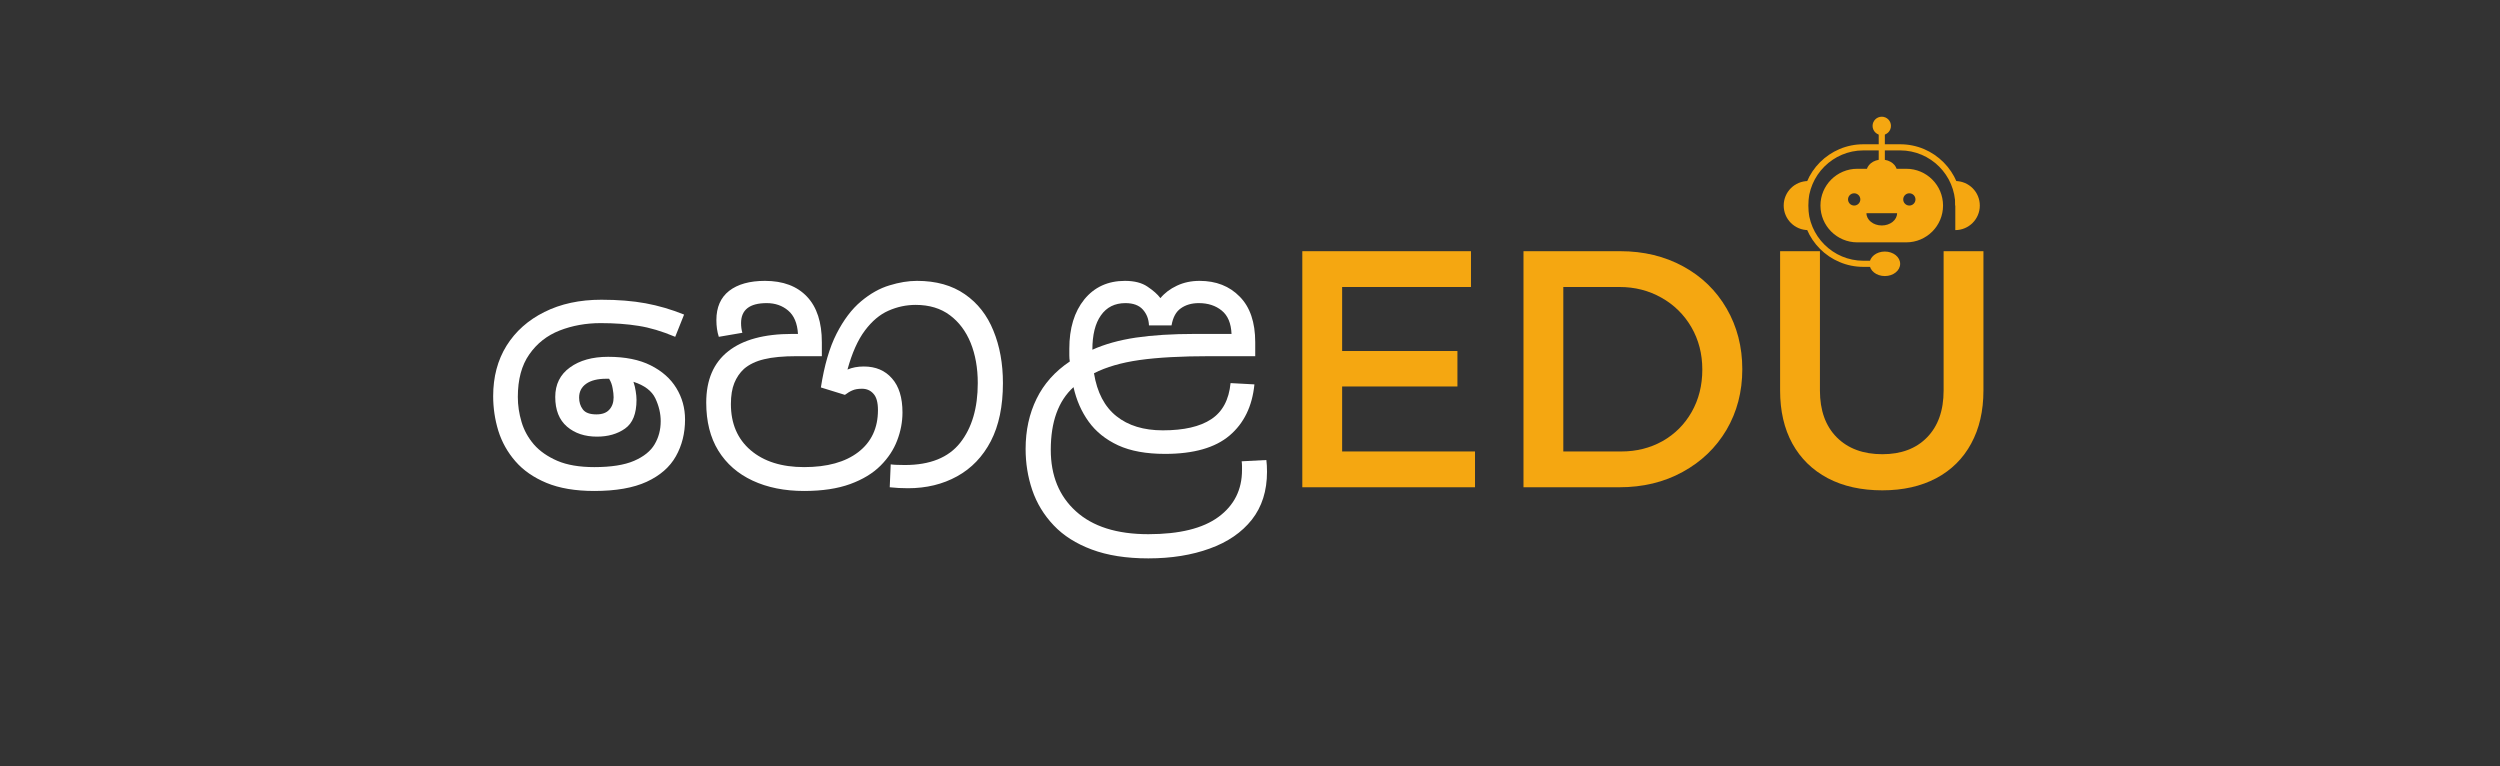 <svg xmlns="http://www.w3.org/2000/svg" xmlns:xlink="http://www.w3.org/1999/xlink" width="323" zoomAndPan="magnify" viewBox="0 0 242.25 74.25" height="99" preserveAspectRatio="xMidYMid meet" version="1.0"><rect x="0" y="0" width="242.25" height="74.25" fill="#333333" stroke="none"/><defs><g/><clipPath id="d00cccffd2"><path d="M 172.836 17 L 176 17 L 176 23 L 172.836 23 Z M 172.836 17 " clip-rule="nonzero"/></clipPath><clipPath id="d87076877f"><path d="M 181 11.309 L 184 11.309 L 184 14 L 181 14 Z M 181 11.309 " clip-rule="nonzero"/></clipPath><clipPath id="863a1a7829"><path d="M 181 24 L 185 24 L 185 26.898 L 181 26.898 Z M 181 24 " clip-rule="nonzero"/></clipPath><clipPath id="548c2c02b0"><path d="M 128.133 45.73 L 129.617 45.73 L 129.617 47 L 128.133 47 Z M 128.133 45.73 " clip-rule="nonzero"/></clipPath></defs><g fill="#ffffff" fill-opacity="1"><g transform="translate(46.647, 47.216)"><g><path d="M 10.938 0.359 C 9.113 0.359 7.57 0.098 6.312 -0.422 C 5.062 -0.941 4.055 -1.641 3.297 -2.516 C 2.535 -3.391 1.984 -4.375 1.641 -5.469 C 1.305 -6.57 1.141 -7.691 1.141 -8.828 C 1.141 -10.691 1.57 -12.32 2.438 -13.719 C 3.312 -15.113 4.535 -16.203 6.109 -16.984 C 7.68 -17.773 9.52 -18.172 11.625 -18.172 C 13.238 -18.172 14.664 -18.055 15.906 -17.828 C 17.156 -17.598 18.398 -17.234 19.641 -16.734 L 18.781 -14.578 C 17.5 -15.117 16.312 -15.473 15.219 -15.641 C 14.133 -15.816 12.914 -15.906 11.562 -15.906 C 10.125 -15.906 8.797 -15.664 7.578 -15.188 C 6.359 -14.707 5.379 -13.938 4.641 -12.875 C 3.898 -11.82 3.531 -10.445 3.531 -8.75 C 3.531 -7.945 3.648 -7.141 3.891 -6.328 C 4.129 -5.523 4.531 -4.797 5.094 -4.141 C 5.664 -3.492 6.422 -2.969 7.359 -2.562 C 8.305 -2.156 9.5 -1.953 10.938 -1.953 C 12.57 -1.953 13.859 -2.156 14.797 -2.562 C 15.734 -2.969 16.395 -3.5 16.781 -4.156 C 17.176 -4.82 17.375 -5.57 17.375 -6.406 C 17.375 -7.145 17.203 -7.879 16.859 -8.609 C 16.516 -9.336 15.805 -9.875 14.734 -10.219 C 14.836 -9.914 14.91 -9.613 14.953 -9.312 C 15.004 -9.008 15.031 -8.727 15.031 -8.469 C 15.031 -7.133 14.66 -6.207 13.922 -5.688 C 13.18 -5.164 12.273 -4.906 11.203 -4.906 C 10.023 -4.906 9.055 -5.227 8.297 -5.875 C 7.535 -6.531 7.156 -7.488 7.156 -8.75 C 7.156 -9.969 7.629 -10.922 8.578 -11.609 C 9.523 -12.297 10.758 -12.641 12.281 -12.641 C 13.938 -12.641 15.312 -12.363 16.406 -11.812 C 17.508 -11.258 18.336 -10.523 18.891 -9.609 C 19.453 -8.691 19.734 -7.676 19.734 -6.562 C 19.734 -5.238 19.438 -4.051 18.844 -3 C 18.258 -1.957 17.316 -1.133 16.016 -0.531 C 14.723 0.062 13.031 0.359 10.938 0.359 Z M 9.469 -8.688 C 9.469 -8.25 9.586 -7.867 9.828 -7.547 C 10.066 -7.223 10.504 -7.062 11.141 -7.062 C 11.703 -7.062 12.117 -7.211 12.391 -7.516 C 12.672 -7.816 12.812 -8.219 12.812 -8.719 C 12.812 -8.957 12.781 -9.242 12.719 -9.578 C 12.664 -9.922 12.551 -10.234 12.375 -10.516 L 12.094 -10.516 C 11.258 -10.516 10.613 -10.352 10.156 -10.031 C 9.695 -9.707 9.469 -9.258 9.469 -8.688 Z M 9.469 -8.688 "/></g></g></g><g fill="#ffffff" fill-opacity="1"><g transform="translate(67.262, 47.216)"><g><path d="M 10.656 0.359 C 8.758 0.359 7.098 0.023 5.672 -0.641 C 4.242 -1.305 3.133 -2.273 2.344 -3.547 C 1.562 -4.816 1.172 -6.367 1.172 -8.203 C 1.172 -10.398 1.879 -12.055 3.297 -13.172 C 4.711 -14.297 6.781 -14.859 9.5 -14.859 L 10.062 -14.859 C 10 -15.891 9.68 -16.645 9.109 -17.125 C 8.547 -17.602 7.852 -17.844 7.031 -17.844 C 5.375 -17.844 4.547 -17.195 4.547 -15.906 C 4.547 -15.582 4.586 -15.27 4.672 -14.969 L 2.391 -14.578 C 2.234 -15.055 2.156 -15.598 2.156 -16.203 C 2.156 -17.441 2.566 -18.383 3.391 -19.031 C 4.223 -19.676 5.379 -20 6.859 -20 C 8.617 -20 9.977 -19.488 10.938 -18.469 C 11.895 -17.457 12.375 -15.984 12.375 -14.047 L 12.375 -12.703 L 9.969 -12.703 C 8.633 -12.703 7.57 -12.602 6.781 -12.406 C 5.988 -12.219 5.336 -11.906 4.828 -11.469 C 4.422 -11.094 4.109 -10.633 3.891 -10.094 C 3.672 -9.551 3.562 -8.875 3.562 -8.062 C 3.562 -6.176 4.195 -4.688 5.469 -3.594 C 6.75 -2.5 8.477 -1.953 10.656 -1.953 C 12.895 -1.953 14.645 -2.438 15.906 -3.406 C 17.176 -4.383 17.812 -5.742 17.812 -7.484 C 17.812 -8.223 17.664 -8.75 17.375 -9.062 C 17.094 -9.383 16.723 -9.547 16.266 -9.547 C 15.879 -9.547 15.57 -9.492 15.344 -9.391 C 15.113 -9.297 14.867 -9.148 14.609 -8.953 L 12.281 -9.672 C 12.613 -11.805 13.117 -13.539 13.797 -14.875 C 14.484 -16.219 15.273 -17.266 16.172 -18.016 C 17.066 -18.766 17.984 -19.281 18.922 -19.562 C 19.859 -19.852 20.75 -20 21.594 -20 C 23.445 -20 24.992 -19.566 26.234 -18.703 C 27.473 -17.848 28.395 -16.672 29 -15.172 C 29.613 -13.68 29.922 -11.988 29.922 -10.094 C 29.922 -7.852 29.531 -5.977 28.75 -4.469 C 27.969 -2.969 26.879 -1.832 25.484 -1.062 C 24.086 -0.289 22.5 0.094 20.719 0.094 C 20.102 0.094 19.516 0.062 18.953 0 L 19.047 -2.219 C 19.203 -2.195 19.398 -2.18 19.641 -2.172 C 19.879 -2.16 20.141 -2.156 20.422 -2.156 C 22.859 -2.156 24.645 -2.875 25.781 -4.312 C 26.914 -5.75 27.484 -7.676 27.484 -10.094 C 27.484 -11.551 27.254 -12.848 26.797 -13.984 C 26.336 -15.117 25.664 -16.016 24.781 -16.672 C 23.895 -17.336 22.789 -17.672 21.469 -17.672 C 20.551 -17.672 19.672 -17.484 18.828 -17.109 C 17.992 -16.742 17.234 -16.102 16.547 -15.188 C 15.859 -14.27 15.297 -13.008 14.859 -11.406 C 15.316 -11.602 15.844 -11.703 16.438 -11.703 C 17.594 -11.703 18.504 -11.316 19.172 -10.547 C 19.848 -9.785 20.188 -8.688 20.188 -7.25 C 20.188 -6.332 20.016 -5.426 19.672 -4.531 C 19.336 -3.645 18.801 -2.832 18.062 -2.094 C 17.32 -1.352 16.344 -0.758 15.125 -0.312 C 13.906 0.133 12.414 0.359 10.656 0.359 Z M 10.656 0.359 "/></g></g></g><g fill="#ffffff" fill-opacity="1"><g transform="translate(98.429, 47.216)"><g><path d="M 12.844 6.891 C 10.707 6.891 8.879 6.602 7.359 6.031 C 5.848 5.469 4.617 4.688 3.672 3.688 C 2.723 2.688 2.031 1.547 1.594 0.266 C 1.164 -1.004 0.953 -2.332 0.953 -3.719 C 0.953 -5.508 1.305 -7.129 2.016 -8.578 C 2.723 -10.023 3.797 -11.227 5.234 -12.188 C 5.203 -12.383 5.188 -12.582 5.188 -12.781 C 5.188 -12.988 5.188 -13.203 5.188 -13.422 C 5.188 -15.41 5.672 -17.004 6.641 -18.203 C 7.617 -19.398 8.93 -20 10.578 -20 C 11.492 -20 12.223 -19.812 12.766 -19.438 C 13.316 -19.07 13.734 -18.703 14.016 -18.328 C 14.43 -18.828 14.961 -19.227 15.609 -19.531 C 16.266 -19.844 17 -20 17.812 -20 C 19.414 -20 20.711 -19.488 21.703 -18.469 C 22.703 -17.457 23.203 -15.984 23.203 -14.047 L 23.203 -12.703 L 18.859 -12.703 C 16.047 -12.703 13.754 -12.578 11.984 -12.328 C 10.223 -12.078 8.754 -11.648 7.578 -11.047 C 7.879 -9.191 8.602 -7.805 9.75 -6.891 C 10.895 -5.973 12.395 -5.516 14.25 -5.516 C 16.289 -5.516 17.852 -5.875 18.938 -6.594 C 20.031 -7.312 20.656 -8.477 20.812 -10.094 L 23.125 -9.969 C 22.914 -7.852 22.113 -6.203 20.719 -5.016 C 19.32 -3.828 17.238 -3.234 14.469 -3.234 C 12.645 -3.234 11.129 -3.508 9.922 -4.062 C 8.711 -4.625 7.758 -5.391 7.062 -6.359 C 6.363 -7.328 5.875 -8.441 5.594 -9.703 C 4.125 -8.367 3.391 -6.344 3.391 -3.625 C 3.391 -1.125 4.203 0.859 5.828 2.328 C 7.453 3.805 9.789 4.547 12.844 4.547 C 15.863 4.547 18.129 3.988 19.641 2.875 C 21.16 1.758 21.922 0.242 21.922 -1.672 C 21.922 -1.773 21.922 -1.898 21.922 -2.047 C 21.922 -2.203 21.91 -2.359 21.891 -2.516 L 24.281 -2.641 C 24.301 -2.453 24.316 -2.273 24.328 -2.109 C 24.336 -1.941 24.344 -1.738 24.344 -1.5 C 24.344 0.352 23.852 1.898 22.875 3.141 C 21.895 4.379 20.535 5.312 18.797 5.938 C 17.066 6.57 15.082 6.891 12.844 6.891 Z M 10.625 -17.844 C 9.594 -17.844 8.801 -17.445 8.25 -16.656 C 7.695 -15.875 7.422 -14.766 7.422 -13.328 C 8.617 -13.867 10.02 -14.258 11.625 -14.5 C 13.238 -14.738 15.156 -14.859 17.375 -14.859 L 20.906 -14.859 C 20.863 -15.891 20.547 -16.645 19.953 -17.125 C 19.367 -17.602 18.629 -17.844 17.734 -17.844 C 17.047 -17.844 16.469 -17.676 16 -17.344 C 15.531 -17.02 15.227 -16.469 15.094 -15.688 L 12.906 -15.688 C 12.883 -16.289 12.688 -16.801 12.312 -17.219 C 11.945 -17.633 11.383 -17.844 10.625 -17.844 Z M 10.625 -17.844 "/></g></g></g><g fill="#f5a711" fill-opacity="1"><g transform="translate(123.194, 47.216)"><g><path d="M 3 0 L 3 -22.875 L 19.344 -22.875 L 19.344 -19.406 L 6.859 -19.406 L 6.859 -13.203 L 18.031 -13.203 L 18.031 -9.766 L 6.859 -9.766 L 6.859 -3.469 L 19.734 -3.469 L 19.734 0 Z M 3 0 "/></g></g></g><g fill="#f5a711" fill-opacity="1"><g transform="translate(144.626, 47.216)"><g><path d="M 12.375 -22.875 C 14.645 -22.875 16.676 -22.383 18.469 -21.406 C 20.27 -20.426 21.676 -19.062 22.688 -17.312 C 23.695 -15.57 24.203 -13.613 24.203 -11.438 C 24.203 -9.258 23.691 -7.301 22.672 -5.562 C 21.648 -3.832 20.234 -2.473 18.422 -1.484 C 16.617 -0.492 14.57 0 12.281 0 L 3 0 L 3 -22.875 Z M 12.484 -3.469 C 13.941 -3.469 15.27 -3.801 16.469 -4.469 C 17.664 -5.145 18.609 -6.086 19.297 -7.297 C 19.984 -8.504 20.328 -9.875 20.328 -11.406 C 20.328 -12.926 19.973 -14.297 19.266 -15.516 C 18.555 -16.734 17.586 -17.688 16.359 -18.375 C 15.141 -19.062 13.789 -19.406 12.312 -19.406 L 6.859 -19.406 L 6.859 -3.469 Z M 12.484 -3.469 "/></g></g></g><g fill="#f5a711" fill-opacity="1"><g transform="translate(169.945, 47.216)"><g><path d="M 6.406 -9.375 C 6.406 -7.457 6.945 -5.945 8.031 -4.844 C 9.125 -3.75 10.598 -3.203 12.453 -3.203 C 14.273 -3.203 15.719 -3.742 16.781 -4.828 C 17.852 -5.922 18.391 -7.438 18.391 -9.375 L 18.391 -22.875 L 22.25 -22.875 L 22.25 -9.375 C 22.25 -7.395 21.852 -5.68 21.062 -4.234 C 20.281 -2.785 19.148 -1.664 17.672 -0.875 C 16.191 -0.094 14.453 0.297 12.453 0.297 C 10.422 0.297 8.66 -0.094 7.172 -0.875 C 5.68 -1.664 4.535 -2.785 3.734 -4.234 C 2.941 -5.68 2.547 -7.395 2.547 -9.375 L 2.547 -22.875 L 6.406 -22.875 Z M 6.406 -9.375 "/></g></g></g><path fill="#f5a711" d="M 185.016 19.918 C 184.688 19.918 184.422 19.652 184.422 19.324 C 184.422 18.996 184.688 18.73 185.016 18.73 C 185.344 18.73 185.609 18.996 185.609 19.324 C 185.609 19.652 185.344 19.918 185.016 19.918 Z M 182.344 21.848 C 181.523 21.848 180.859 21.316 180.859 20.66 L 183.828 20.66 C 183.828 21.316 183.164 21.848 182.344 21.848 Z M 179.668 19.918 C 179.344 19.918 179.074 19.652 179.074 19.324 C 179.074 18.996 179.344 18.73 179.668 18.73 C 179.996 18.73 180.266 18.996 180.266 19.324 C 180.266 19.652 179.996 19.918 179.668 19.918 Z M 184.719 16.355 L 179.969 16.355 C 178.984 16.355 178.094 16.754 177.445 17.398 C 176.801 18.043 176.402 18.934 176.402 19.918 C 176.402 21.887 178 23.484 179.969 23.484 L 184.719 23.484 C 185.703 23.484 186.594 23.082 187.238 22.438 C 187.883 21.793 188.281 20.902 188.281 19.918 C 188.281 17.953 186.688 16.355 184.719 16.355 " fill-opacity="1" fill-rule="nonzero"/><path fill="#f5a711" d="M 182.344 25.859 L 180.562 25.859 C 179.758 25.859 178.98 25.703 178.25 25.391 C 177.543 25.094 176.906 24.664 176.359 24.117 C 175.816 23.574 175.387 22.938 175.09 22.23 C 174.777 21.5 174.621 20.723 174.621 19.918 C 174.621 19.117 174.777 18.34 175.09 17.609 C 175.387 16.898 175.816 16.266 176.359 15.719 C 176.906 15.176 177.543 14.746 178.25 14.445 C 178.98 14.137 179.758 13.98 180.562 13.98 L 184.125 13.98 C 184.926 13.98 185.703 14.137 186.438 14.445 C 187.145 14.746 187.777 15.176 188.324 15.719 C 188.867 16.266 189.297 16.898 189.598 17.609 C 189.906 18.34 190.062 19.117 190.062 19.918 L 189.469 19.918 C 189.469 16.973 187.07 14.574 184.125 14.574 L 180.562 14.574 C 177.613 14.574 175.215 16.973 175.215 19.918 C 175.215 22.867 177.613 25.266 180.562 25.266 L 182.344 25.266 L 182.344 25.859 " fill-opacity="1" fill-rule="nonzero"/><g clip-path="url(#d00cccffd2)"><path fill="#f5a711" d="M 175.215 22.297 C 173.902 22.297 172.84 21.23 172.84 19.918 C 172.84 18.605 173.902 17.543 175.215 17.543 L 175.215 22.297 " fill-opacity="1" fill-rule="nonzero"/></g><path fill="#f5a711" d="M 189.469 22.297 C 190.781 22.297 191.844 21.23 191.844 19.918 C 191.844 18.605 190.781 17.543 189.469 17.543 L 189.469 22.297 " fill-opacity="1" fill-rule="nonzero"/><path fill="#f5a711" d="M 183.828 16.652 C 183.828 17.309 183.164 17.84 182.344 17.84 C 181.523 17.84 180.859 17.309 180.859 16.652 C 180.859 15.996 181.523 15.465 182.344 15.465 C 183.164 15.465 183.828 15.996 183.828 16.652 " fill-opacity="1" fill-rule="nonzero"/><g clip-path="url(#d87076877f)"><path fill="#f5a711" d="M 183.234 12.199 C 183.234 12.691 182.836 13.09 182.344 13.09 C 181.852 13.09 181.453 12.691 181.453 12.199 C 181.453 11.707 181.852 11.309 182.344 11.309 C 182.836 11.309 183.234 11.707 183.234 12.199 " fill-opacity="1" fill-rule="nonzero"/></g><g clip-path="url(#863a1a7829)"><path fill="#f5a711" d="M 184.125 25.562 C 184.125 26.219 183.461 26.75 182.641 26.75 C 181.82 26.75 181.156 26.219 181.156 25.562 C 181.156 24.906 181.82 24.375 182.641 24.375 C 183.461 24.375 184.125 24.906 184.125 25.562 " fill-opacity="1" fill-rule="nonzero"/></g><path fill="#f5a711" d="M 182.641 17.555 L 182.047 17.555 L 182.047 12.199 L 182.641 12.199 L 182.641 17.555 " fill-opacity="1" fill-rule="nonzero"/><g clip-path="url(#548c2c02b0)"><path fill="#f5a711" d="M 128.723 46.914 C 128.398 46.914 128.133 46.648 128.133 46.32 C 128.133 45.996 128.398 45.73 128.723 45.73 C 129.051 45.73 129.316 45.996 129.316 46.32 C 129.316 46.648 129.051 46.914 128.723 46.914 Z M 128.723 45.766 C 128.418 45.766 128.168 46.016 128.168 46.32 C 128.168 46.629 128.418 46.879 128.723 46.879 C 129.031 46.879 129.281 46.629 129.281 46.32 C 129.281 46.016 129.031 45.766 128.723 45.766 Z M 128.723 45.766 " fill-opacity="1" fill-rule="nonzero"/></g></svg>